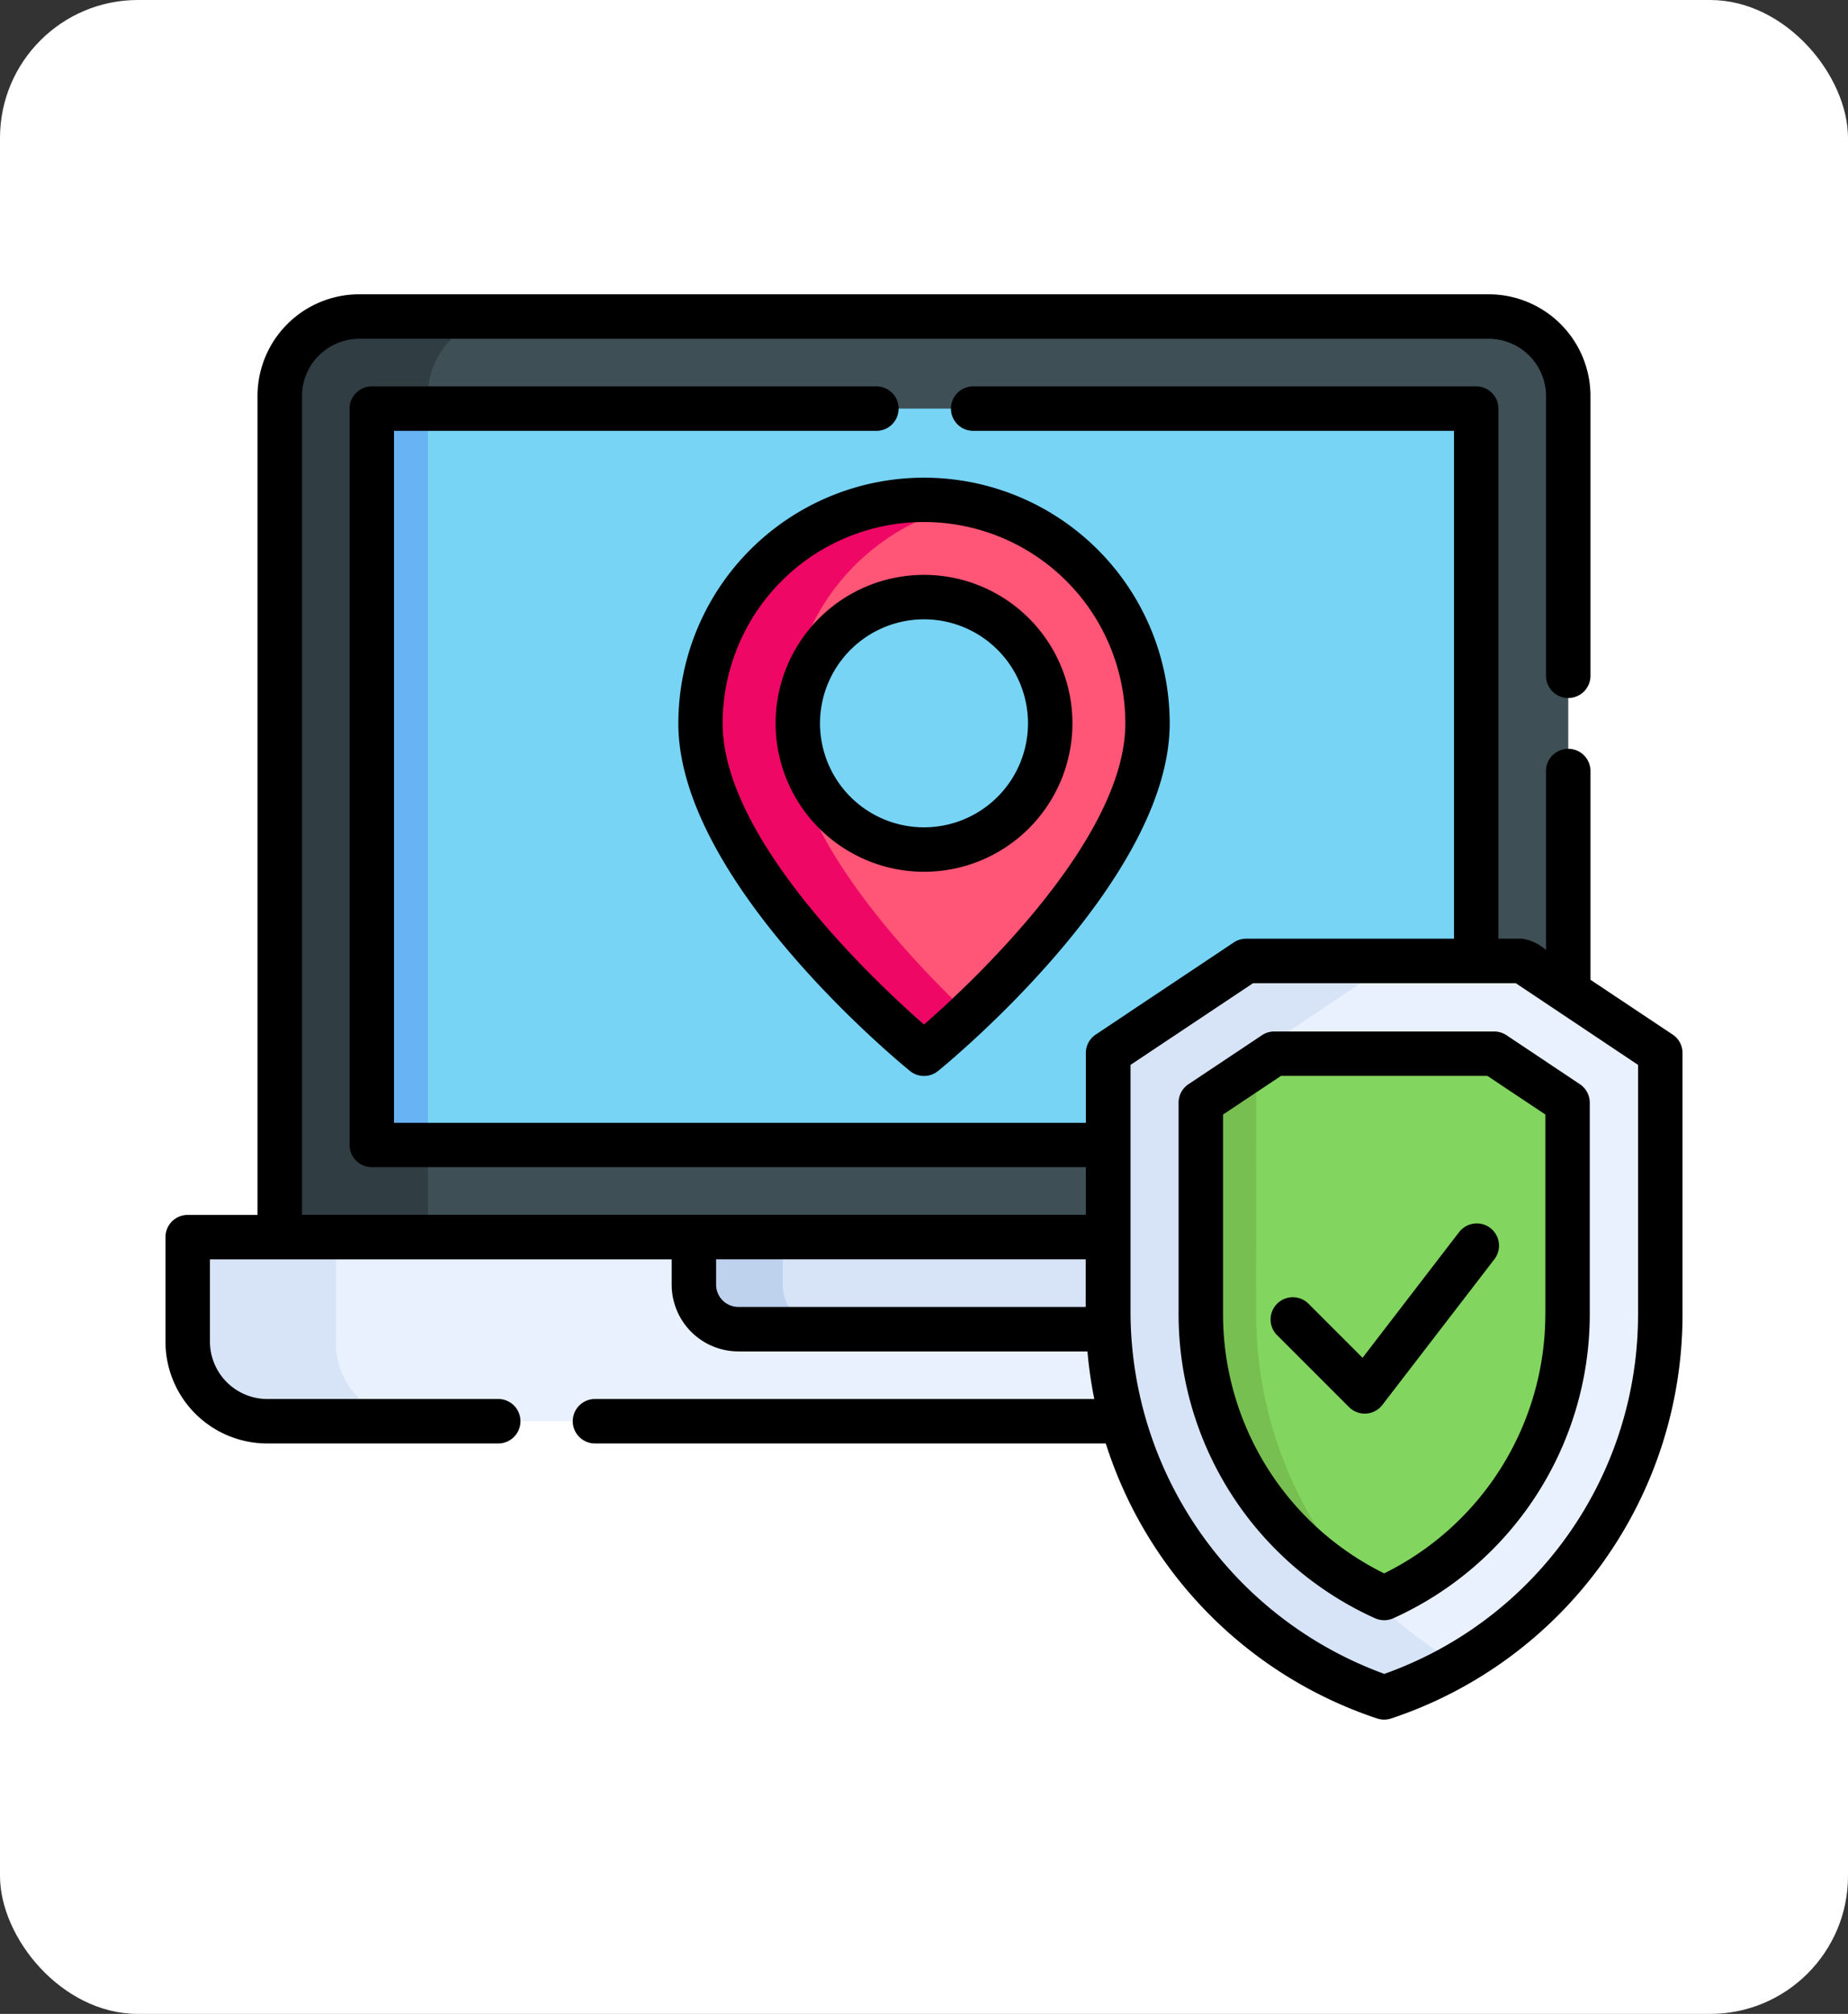 <svg xmlns="http://www.w3.org/2000/svg" xmlns:xlink="http://www.w3.org/1999/xlink" width="67" height="73" viewBox="0 0 67 73">
  <rect x="0" y="0" width="67" height="73" fill="#333333" stroke="none"/>
  <defs>
    <clipPath id="clip-path">
      <rect id="Rectángulo_34196" data-name="Rectángulo 34196" width="55" height="55" transform="translate(-9417 -3097)" fill="#2ff980"/>
    </clipPath>
  </defs>
  <g id="Grupo_83836" data-name="Grupo 83836" transform="translate(9427 3141)">
    <rect id="Rectángulo_34386" data-name="Rectángulo 34386" width="67" height="73" rx="5" transform="translate(-9427 -3141)" fill="#fff"/>
    <g id="Enmascarar_grupo_102" data-name="Enmascarar grupo 102" transform="translate(-4 -35)" clip-path="url(#clip-path)">
      <g id="ip_4_" data-name="ip (4)" transform="translate(-9417 -3097)">
        <path id="Trazado_115135" data-name="Trazado 115135" d="M51.346,42.516H3.654A2.848,2.848,0,0,1,.806,39.668V35.842H54.194v3.825a2.848,2.848,0,0,1-2.848,2.848Z" fill="#e9f1ff"/>
        <path id="Trazado_115136" data-name="Trazado 115136" d="M6.177,39.668V35.842H.806v3.825a2.848,2.848,0,0,0,2.848,2.848H9.025a2.848,2.848,0,0,1-2.848-2.848Z" fill="#d7e4f7"/>
        <path id="Trazado_115137" data-name="Trazado 115137" d="M50.858,35.842H4.143V5.322A2.848,2.848,0,0,1,6.991,2.474H48.01a2.848,2.848,0,0,1,2.848,2.848v30.52Z" fill="#3e4f55"/>
        <path id="Trazado_115138" data-name="Trazado 115138" d="M10.348,3.309a2.848,2.848,0,0,1,2.014-.834H6.991A2.848,2.848,0,0,0,4.143,5.322v30.52H9.514V5.322a2.848,2.848,0,0,1,.834-2.014Z" fill="#303d42"/>
        <path id="Trazado_115139" data-name="Trazado 115139" d="M7.479,5.811H47.521V32.505H7.479Z" fill="#77d4f5"/>
        <path id="Trazado_115140" data-name="Trazado 115140" d="M7.479,5.811H9.514V32.505H7.479Z" fill="#68b3f3"/>
        <path id="Trazado_115141" data-name="Trazado 115141" d="M27.5,9.121a8.1,8.1,0,0,0-8.1,8.1c0,5.4,8.1,11.974,8.1,11.974s8.1-6.573,8.1-11.974a8.1,8.1,0,0,0-8.1-8.1Zm0,12.677a4.576,4.576,0,1,1,4.576-4.576A4.576,4.576,0,0,1,27.5,21.8Z" fill="#ff5576"/>
        <path id="Trazado_115142" data-name="Trazado 115142" d="M22.621,17.222a8.1,8.1,0,0,1,6.49-7.941A8.109,8.109,0,0,0,19.4,17.222c0,5.4,8.1,11.974,8.1,11.974s.664-.539,1.611-1.434c-2.363-2.233-6.49-6.685-6.49-10.54Z" fill="#ef0766"/>
        <path id="Trazado_115143" data-name="Trazado 115143" d="M35.842,35.842H19.158v1.725a1.611,1.611,0,0,0,1.611,1.611H34.231a1.611,1.611,0,0,0,1.611-1.611V35.842Z" fill="#d7e4f7"/>
        <path id="Trazado_115144" data-name="Trazado 115144" d="M22.381,37.568V35.842H19.158v1.725a1.611,1.611,0,0,0,1.611,1.611h3.223A1.611,1.611,0,0,1,22.381,37.568Z" fill="#bed2ee"/>
        <path id="Trazado_115145" data-name="Trazado 115145" d="M49.189,25.832H39.179l-5.005,3.337v9.469a14.64,14.64,0,0,0,10.01,13.889,14.64,14.64,0,0,0,10.01-13.889V29.169Z" fill="#e9f1ff"/>
        <path id="Trazado_115146" data-name="Trazado 115146" d="M39.545,38.638V29.169l5.005-3.337H39.179l-5.005,3.337v9.469a14.64,14.64,0,0,0,10.01,13.889A14.658,14.658,0,0,0,46.87,51.32,14.642,14.642,0,0,1,39.545,38.638Z" fill="#d7e4f7"/>
        <path id="Trazado_115147" data-name="Trazado 115147" d="M44.184,48.922a11.261,11.261,0,0,1-6.648-10.284V30.968L40.2,29.194h7.974l2.661,1.774v7.669a11.262,11.262,0,0,1-6.648,10.284Z" fill="#82d65f"/>
        <path id="Trazado_115148" data-name="Trazado 115148" d="M39.545,29.629l-2.009,1.339v7.669a11.262,11.262,0,0,0,5.853,9.889,14.631,14.631,0,0,1-3.845-9.889Z" fill="#77bf51"/>
        <g id="Grupo_81230" data-name="Grupo 81230">
          <path id="Trazado_115149" data-name="Trazado 115149" d="M27.5,22.6a5.381,5.381,0,1,0-5.381-5.381A5.387,5.387,0,0,0,27.5,22.6Zm0-9.151a3.77,3.77,0,1,1-3.77,3.77,3.774,3.774,0,0,1,3.77-3.77Z"/>
          <path id="Trazado_115150" data-name="Trazado 115150" d="M18.593,17.222c0,5.719,8.057,12.321,8.4,12.6a.806.806,0,0,0,1.015,0c.343-.278,8.4-6.88,8.4-12.6a8.907,8.907,0,1,0-17.814,0Zm8.907-7.3a7.3,7.3,0,0,1,7.3,7.3c0,4.2-5.564,9.4-7.3,10.915-1.732-1.516-7.3-6.712-7.3-10.915a7.3,7.3,0,0,1,7.3-7.3Z"/>
          <path id="Trazado_115151" data-name="Trazado 115151" d="M54.641,28.5l-2.978-1.985V18.977a.806.806,0,1,0-1.611,0v6.462a1.651,1.651,0,0,0-.863-.413h-.863V5.812a.806.806,0,0,0-.806-.806H29.255a.806.806,0,0,0,0,1.611H46.715V25.026H39.179a.8.8,0,0,0-.447.135L33.727,28.5a.805.805,0,0,0-.359.67V31.7H8.285V6.617H25.745a.806.806,0,1,0,0-1.611H7.48a.806.806,0,0,0-.806.806V32.5a.806.806,0,0,0,.806.806H33.368v1.726H4.948V5.323A2.084,2.084,0,0,1,6.991,3.28H48.009a2.084,2.084,0,0,1,2.043,2.043V15.467a.806.806,0,1,0,1.611,0V5.323a3.69,3.69,0,0,0-3.655-3.655H6.991A3.688,3.688,0,0,0,3.336,5.323V35.037H.806A.806.806,0,0,0,0,35.843v3.825a3.688,3.688,0,0,0,3.655,3.654h8.437a.806.806,0,0,0,0-1.611H3.655a2.084,2.084,0,0,1-2.043-2.042v-3.02H18.352v.92a2.42,2.42,0,0,0,2.417,2.417H33.426a15.436,15.436,0,0,0,.248,1.725H15.6a.806.806,0,1,0,0,1.611h18.49a15.426,15.426,0,0,0,9.838,9.969.806.806,0,0,0,.51,0A15.426,15.426,0,0,0,55,38.638V29.169a.8.8,0,0,0-.359-.67ZM19.963,37.568v-.92h13.4v1.725h-12.6A.807.807,0,0,1,19.963,37.568Zm33.425,1.07a13.816,13.816,0,0,1-9.2,13.037,13.988,13.988,0,0,1-9.2-13.037V29.6l4.443-2.962h9.523L53.389,29.6v9.038Z"/>
          <path id="Trazado_115152" data-name="Trazado 115152" d="M48.618,28.524a.806.806,0,0,0-.447-.135H40.2a.8.8,0,0,0-.447.135L37.089,30.3a.805.805,0,0,0-.359.67v7.67a12.093,12.093,0,0,0,7.124,11.019.805.805,0,0,0,.66,0,12.093,12.093,0,0,0,7.124-11.019v-7.67a.805.805,0,0,0-.359-.67Zm1.408,10.114a10.481,10.481,0,0,1-5.842,9.394,10.482,10.482,0,0,1-5.842-9.394V31.4l2.1-1.4h7.486l2.1,1.4v7.238Z"/>
          <path id="Trazado_115153" data-name="Trazado 115153" d="M46.882,35.685,43.4,40.217l-1.981-1.981a.806.806,0,0,0-1.139,1.139l2.63,2.63a.806.806,0,0,0,1.208-.079l4.044-5.259a.806.806,0,1,0-1.277-.982Z"/>
        </g>
      </g>
    </g>
  </g>
</svg>
